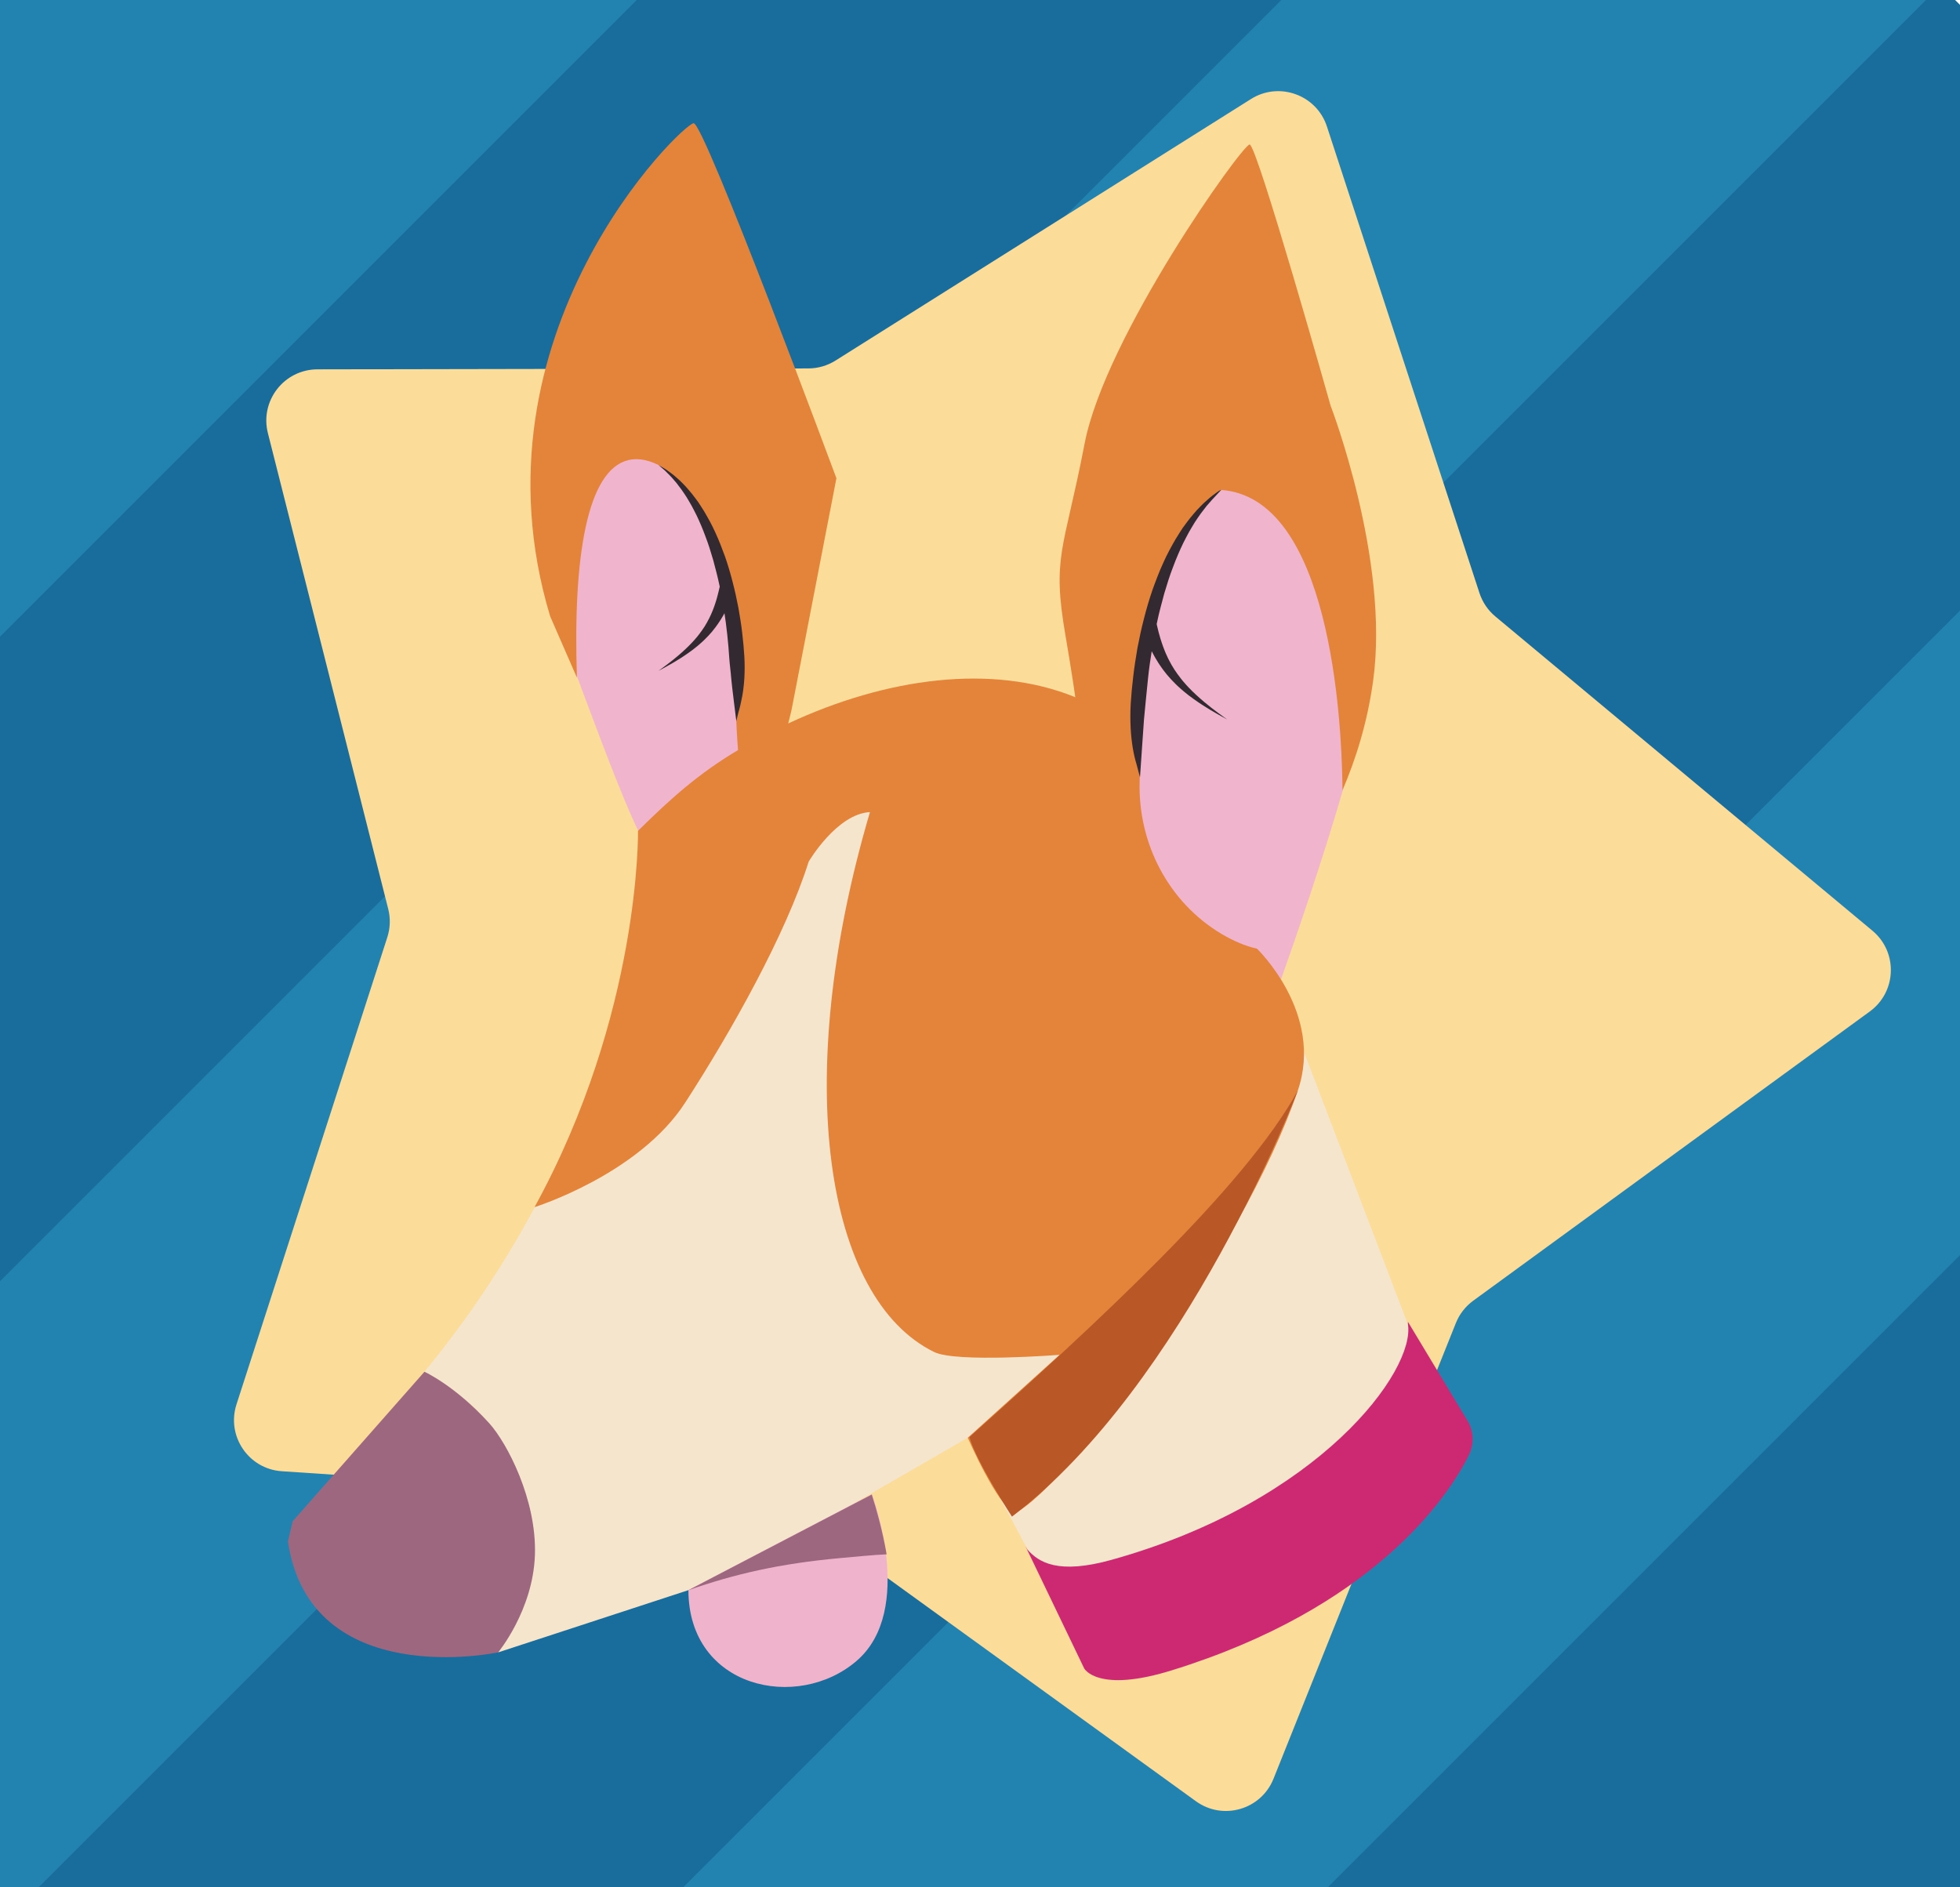 <?xml version="1.0" encoding="UTF-8" standalone="no"?>
<svg width="645px" height="621px" viewBox="0 0 645 621" version="1.1" xmlns="http://www.w3.org/2000/svg" xmlns:xlink="http://www.w3.org/1999/xlink">
    <!-- Generator: Sketch 3.6.1 (26313) - http://www.bohemiancoding.com/sketch -->
    <title>Icon</title>
    <desc>Created with Sketch.</desc>
    <defs></defs>
    <g id="Page-1" stroke="none" stroke-width="1" fill="none" fill-rule="evenodd">
        <g id="Icon">
            <g id="Background" transform="translate(-316, -324)">
                <path d="M636.396,0.997 L0,637.393 L636.396,1273.79 L1272.792,637.393 L636.396,0.997 Z" id="Fill-1" fill="#186D9D"></path>
                <path d="M636.396,0.997 L0,637.393 L106.066,743.459 L742.462,107.064 L636.396,0.997 Z" id="Fill-2" fill="#2383B0"></path>
                <path d="M318.198,955.592 L212.132,849.526 L848.528,213.13 L954.594,319.196 L318.198,955.592 Z" id="Fill-3" fill="#2383B0"></path>
                <path d="M530.33,1167.724 L424.264,1061.658 L1060.66,425.262 L1166.726,531.328 L530.33,1167.724 Z" id="Fill-4" fill="#2383B0"></path>
            </g>
            <path d="M253.926,494.91 L92.751,484.18 C81.8,483.451 74.454,472.62 77.826,462.176 L127.457,308.458 C128.431,305.443 128.535,302.215 127.758,299.144 L88.157,142.541 C85.467,131.901 93.497,121.567 104.472,121.547 L266.004,121.248 C269.172,121.242 272.274,120.343 274.955,118.656 L411.656,32.6 C420.943,26.753 433.253,31.197 436.664,41.629 L486.865,195.162 C487.849,198.173 489.662,200.846 492.096,202.874 L616.182,306.292 C624.613,313.318 624.19,326.399 615.323,332.866 L484.817,428.054 C482.258,429.921 480.276,432.471 479.099,435.412 L419.088,585.383 C415.011,595.573 402.44,599.213 393.549,592.778 L262.691,498.075 C260.125,496.217 257.087,495.12 253.926,494.91" id="Star" fill="#FBDC99"></path>
            <g id="Dog" transform="translate(91, 35)">
                <path d="M309.873,102.017 L258.803,233.41 L303.822,286.717 L330.177,288.351 C330.177,288.351 360.967,203.223 360.967,177.915 L330.177,102.017 L309.873,102.017 Z" id="Fill-9" fill="#F0B5CD"></path>
                <path d="M107.308,106.145 L86.706,154.681 C107.483,210.821 120.599,247.477 124.826,246.257 C125.578,246.041 125.454,235.722 125.683,233.698 C140.078,218.963 148.553,235.466 162.947,220.731 L146.222,106.145 L107.308,106.145 Z" id="Fill-11" fill="#F0B5CD"></path>
                <path d="M258.844,496.773 L381.919,426.017 L332.376,296.146 L193.175,217.851 L110.137,301.687 C104.795,319.307 96.718,340.677 84.257,363.651 C72.529,385.273 59.903,402.814 48.677,416.443 C53.537,419.429 70.41,428.699 77.342,445.484 C84.42,462.621 84.006,462.135 84.42,476.572 C84.833,491.01 77.725,498.352 72.923,508.8 L147.072,484.541 C173.873,469.079 200.674,453.616 227.474,438.153" id="Fill-13" fill="#F5E5CD"></path>
                <path d="M320.233,12.553 C317.819,12.553 272.727,75.663 265.926,110.987 C259.125,146.31 255.079,147.912 259.652,174.273 C261.417,184.45 263.181,196.253 262.812,194.433 C235.577,183.329 200.705,188.007 168.382,203.092 C169.072,200.41 169.477,198.648 169.477,198.648 L184.248,122.387 C184.248,122.387 140.836,5.55 137.275,5.55 C133.715,5.55 62.016,74.735 90.041,167.807 L98.853,188.002 C97.519,148.126 102.221,119.694 115.76,116.424 C118.241,115.824 121.477,115.959 125.683,118.019 C125.683,118.019 148.911,128.732 151.161,198.648 C151.327,203.781 151.568,208.142 151.87,211.851 C138.882,219.582 129.703,227.794 118.956,238.439 C118.956,238.439 119.946,298.378 84.912,362.261 C84.912,362.261 119.14,351.548 134.451,327.921 C149.761,304.293 167.626,272.36 175.118,248.563 C175.118,248.563 184.338,232.833 195.288,232.257 C169.119,320.914 180.789,392.509 216.418,409.945 C223.752,413.534 257.679,410.871 257.679,410.871 L227.474,438.153 C227.474,438.153 237.151,460.46 242.928,462.964 C260.234,454.698 318.246,376.159 336.094,323.887 C344.792,298.412 322.647,277.208 322.647,277.208 C318.736,276.314 314.75,274.616 310.781,272.228 C293.482,261.817 283.503,242.542 284.031,222.358 L284.123,218.813 C284.123,218.813 273.059,157.795 310.912,126.243 C312.997,126.397 314.952,126.785 316.788,127.373 C349.422,137.82 350.694,213.193 350.789,225.054 C354.982,215.31 358.919,203.207 360.874,189.036 C366.38,149.133 346.874,98.508 346.874,98.508 C346.874,98.508 322.647,12.553 320.233,12.553 Z" id="Fill-15" fill="#E3843A"></path>
                <path d="M195.908,456.743 C195.908,456.743 210.406,494.762 190.917,511.573 C171.428,528.384 135.546,520.553 135.546,488.281 L195.908,456.743 Z" id="Fill-17" fill="#EFB4CC"></path>
                <path d="M228.025,437.952 C268.669,401.55 318.817,355.66 336.094,323.887 C336.094,323.887 299.346,420.439 242.018,464.117 C242.018,464.117 230.086,445.698 228.025,437.952 Z" id="Fill-19" fill="#B95727"></path>
                <path d="M135.539,488.32 C150.689,483.037 165.479,479.573 185.564,477.755 C189.633,477.387 196.9,476.665 200.767,476.528 C200.767,476.528 199.45,468.027 195.88,456.855 L135.539,488.32 Z" id="Fill-21" fill="#9E6780"></path>
                <path d="M48.677,416.442 C48.677,416.442 58.709,420.957 69.973,433.359 C75.838,439.818 85.665,458.547 85.032,476.765 C84.399,494.984 72.923,508.799 72.923,508.799 C72.923,508.799 11.135,521.88 3.754,472.3 L5.306,465.653 L48.677,416.442 Z" id="Fill-7" fill="#9E6780"></path>
                <path d="M269.274,218.301 C268.625,217.159 267.646,215.5 266.567,213.198 C264.363,208.619 261.57,201.697 259.596,192.436 C257.627,183.199 255.916,171.784 255.609,158.579 C255.448,151.981 255.632,144.942 256.312,137.555 C256.404,136.632 256.495,135.703 256.589,134.769 L256.736,133.319 L256.913,131.937 C257.029,131.012 257.149,130.082 257.267,129.146 C257.411,128.188 257.555,127.225 257.7,126.256 C258.283,122.367 259.024,118.481 259.875,114.495 C263.318,98.591 269.149,81.831 277.356,65.112 C281.442,56.784 286.147,48.389 291.442,40.176 C294.116,36.077 296.947,32.014 299.937,28.006 C301.426,25.999 302.964,24.011 304.541,22.039 C305.32,21.046 306.132,20.074 306.935,19.092 C307.714,18.14 308.498,17.185 309.281,16.229 C310.872,14.284 312.548,12.235 314.531,10.232 C315.029,9.733 315.543,9.236 316.086,8.747 C316.361,8.504 316.627,8.258 316.918,8.02 L317.348,7.662 C317.635,7.418 317.904,7.093 318.712,6.509 C319.168,6.205 319.767,5.846 320.652,5.61 C321.502,5.378 322.543,5.368 323.274,5.533 C323.702,5.612 323.957,5.707 324.288,5.822 C324.587,5.936 324.793,6.04 325.043,6.164 C325.264,6.28 325.423,6.381 325.613,6.498 C327.038,7.593 326.106,6.897 326.469,7.184 C326.401,7.1 327.058,7.791 327.255,8.124 C327.603,8.635 327.752,8.968 327.786,9.052 L328.166,10.004 C328.519,11.072 328.649,11.808 328.793,12.56 C328.925,13.295 329.026,13.984 329.118,14.64 L329.341,16.198 L329.745,17.989 C330.308,20.467 330.875,22.952 331.442,25.445 C333.745,35.436 336.077,45.548 338.425,55.741 C343.207,76.088 348.291,96.703 353.741,117.208 C356.445,127.465 359.204,137.715 362.094,147.857 C363.538,152.929 365.017,157.977 366.541,162.991 C367.274,165.576 368.144,167.678 368.75,171.219 C369.257,174.254 369.315,177.342 369.041,180.296 C368.485,186.235 366.759,191.545 365.202,196.495 C363.644,201.431 361.959,206.433 360.255,211.291 C358.546,216.172 356.786,220.992 355.01,225.759 C354.115,228.137 353.223,230.507 352.334,232.868 C351.875,234.058 351.418,235.246 350.962,236.431 C350.502,237.595 350.043,238.757 349.586,239.917 C345.92,249.192 342.313,258.312 338.784,267.239 C336.937,271.846 335.062,275.923 334.387,279.859 C334.216,280.839 334.12,281.805 334.082,282.764 C334.079,283.241 334.065,283.72 334.099,284.193 C334.122,284.665 334.223,285.661 334.223,285.661 C334.452,287.544 334.986,289.633 335.604,291.745 C336.887,296.128 338.151,300.452 339.397,304.711 C340.651,308.956 341.911,313.129 343.173,317.227 C345.707,325.417 348.224,333.311 350.721,340.864 C355.716,355.956 360.63,369.719 365.245,381.778 C369.853,393.851 374.252,404.218 377.863,412.765 C378.762,414.904 379.613,416.929 380.414,418.835 C380.81,419.791 381.193,420.717 381.563,421.612 C381.745,422.05 381.923,422.48 382.099,422.902 C382.288,423.331 382.476,423.753 382.659,424.167 C384.099,427.491 385.307,430.327 386.238,432.651 C388.13,437.284 389.017,439.818 389.017,439.818 C389.017,439.818 387.486,437.614 384.842,433.365 C383.507,431.248 381.92,428.606 380.072,425.491 C379.844,425.1 379.613,424.701 379.377,424.295 C379.144,423.873 378.908,423.444 378.668,423.007 C378.199,422.152 377.714,421.268 377.214,420.355 C376.26,418.505 375.247,416.539 374.176,414.462 C369.995,406.103 365.382,395.731 360.372,383.724 C355.373,371.701 350.053,358.051 344.584,342.993 C339.087,327.975 333.634,311.454 328.154,294.015 C327.442,291.758 326.738,289.395 326.337,286.686 L326.158,285.205 C326.06,284.006 326.055,283.32 326.048,282.633 C326.065,281.262 326.173,279.895 326.373,278.558 C327.197,273.187 329.308,268.527 330.892,264.197 C334.279,255.216 337.74,246.04 341.26,236.708 C341.7,235.542 342.142,234.373 342.584,233.202 C343.01,232.045 343.437,230.885 343.865,229.723 C344.712,227.366 345.563,225.001 346.418,222.627 C348.108,217.876 349.776,213.088 351.389,208.256 C353.019,203.407 354.531,198.59 356.065,193.619 C357.606,188.688 359.036,183.963 359.416,179.444 C359.611,177.186 359.548,174.987 359.182,172.837 C358.973,171.17 357.966,168.316 357.221,165.848 C355.651,160.781 354.13,155.688 352.644,150.577 C349.675,140.353 346.837,130.075 344.077,119.77 C338.615,99.146 333.529,78.439 328.748,58.006 C326.329,47.749 324.103,37.651 321.87,27.617 C321.322,25.101 320.774,22.593 320.229,20.093 L319.812,18.152 C319.688,17.508 319.668,17.257 319.615,16.883 C319.416,15.331 319.336,14.764 319.248,14.25 C319.166,13.754 319.048,13.244 319.002,13.109 C319.45,13.894 320.055,14.426 319.861,14.242 C320.104,14.427 319.079,13.593 320.363,14.614 C320.632,14.766 320.7,14.791 320.849,14.851 C321.031,14.923 321.14,14.947 321.409,15.01 C321.832,15.095 322.548,15.117 323.094,14.951 C323.671,14.793 323.991,14.593 324.183,14.46 C324.476,14.241 323.646,14.959 323.646,14.959 L323.103,15.407 C322.902,15.565 322.705,15.745 322.507,15.917 C322.111,16.266 321.716,16.641 321.324,17.026 C319.752,18.582 318.226,20.392 316.646,22.294 C315.839,23.258 315.036,24.221 314.233,25.181 C313.457,26.115 312.671,27.037 311.916,27.983 C310.389,29.858 308.899,31.75 307.452,33.663 C304.548,37.481 301.795,41.358 299.188,45.275 C293.942,53.107 289.286,61.032 285.166,69.041 C276.93,84.989 271.086,101.03 267.382,116.227 C266.464,120.02 265.639,123.791 264.993,127.439 C264.832,128.354 264.67,129.263 264.509,130.168 C264.365,131.1 264.221,132.027 264.077,132.948 L263.865,134.325 L263.7,135.629 C263.586,136.524 263.473,137.413 263.361,138.297 C262.517,145.374 262.159,152.143 262.142,158.507 C262.094,171.244 263.454,182.331 265.116,191.337 C266.818,200.393 268.156,207.508 269.067,212.36 C269.272,213.591 269.442,214.688 269.642,215.63 C269.803,216.582 269.938,217.383 270.046,218.028 C270.238,219.327 270.313,220.005 270.313,220.005 C270.313,220.005 269.945,219.43 269.274,218.301 Z" id="Fill-23"></path>
                <path d="M257.595,193.583 C255.944,193.247 253.916,193.05 251.629,192.717 C250.479,192.575 249.276,192.359 247.979,192.25 C246.688,192.123 245.33,191.99 243.914,191.851 C243.208,191.78 242.487,191.707 241.753,191.633 C241.018,191.566 240.263,191.552 239.499,191.508 C237.976,191.416 236.4,191.32 234.781,191.222 C233.163,191.141 231.495,191.171 229.797,191.139 C228.949,191.126 228.092,191.113 227.226,191.1 C226.361,191.089 225.487,191.148 224.607,191.168 C222.848,191.223 221.061,191.279 219.252,191.335 C217.45,191.477 215.626,191.62 213.787,191.765 C211.945,191.844 210.115,192.191 208.265,192.393 C206.417,192.625 204.559,192.822 202.731,193.214 C200.896,193.553 199.054,193.858 197.231,194.214 C195.425,194.646 193.626,195.077 191.841,195.503 C190.04,195.876 188.322,196.484 186.592,196.973 C184.878,197.514 183.141,197.927 181.518,198.576 C179.875,199.169 178.267,199.776 176.673,200.326 C175.868,200.582 175.11,200.925 174.356,201.253 C173.6,201.58 172.854,201.903 172.118,202.222 C170.655,202.881 169.182,203.428 167.843,204.129 C166.49,204.807 165.182,205.463 163.927,206.093 C162.667,206.719 161.452,207.312 160.363,207.99 C159.25,208.633 158.194,209.243 157.202,209.816 C156.211,210.395 155.267,210.918 154.418,211.436 C153.587,211.985 152.825,212.489 152.136,212.944 C149.372,214.765 147.741,215.771 147.741,215.771 L146.404,214.167 C146.404,214.167 147.8,212.835 150.336,210.565 C150.972,209.997 151.676,209.369 152.442,208.685 C153.223,208.018 154.139,207.394 155.082,206.673 C157.001,205.28 159.081,203.551 161.629,202.101 C162.878,201.331 164.179,200.529 165.526,199.698 C166.188,199.257 166.913,198.91 167.643,198.543 C168.372,198.175 169.113,197.802 169.864,197.423 C170.616,197.044 171.379,196.66 172.151,196.272 C172.922,195.881 173.7,195.476 174.524,195.156 C176.151,194.463 177.833,193.801 179.536,193.103 C181.22,192.351 183.034,191.882 184.827,191.274 C186.632,190.71 188.438,190.05 190.329,189.652 C192.206,189.201 194.097,188.746 195.997,188.29 C197.915,187.933 199.851,187.625 201.781,187.294 C203.709,186.934 205.661,186.772 207.6,186.578 C209.541,186.4 211.468,186.151 213.394,186.132 C215.316,186.075 217.222,186.018 219.106,185.962 C220.989,185.986 222.848,186.061 224.673,186.129 C225.586,186.172 226.492,186.177 227.385,186.251 C228.278,186.338 229.162,186.425 230.037,186.511 C231.784,186.705 233.495,186.834 235.148,187.07 C238.448,187.605 241.572,188.014 244.397,188.731 C245.812,189.054 247.168,189.363 248.458,189.658 C249.743,189.964 250.946,190.37 252.08,190.689 C254.348,191.35 256.311,191.933 257.873,192.55 C261.026,193.713 262.813,194.433 262.813,194.433 C262.813,194.433 260.906,194.159 257.595,193.583 Z" id="Fill-25"></path>
                <path d="M265.743,403.2 C265.065,403.923 264.223,404.82 263.222,405.887 C262.203,406.941 261.022,408.161 259.685,409.543 C254.299,415.027 246.214,422.9 235.324,432.29 C229.883,436.989 223.687,441.999 216.739,447.195 C209.793,452.39 202.121,457.818 193.623,463.167 C185.147,468.543 175.909,473.951 165.862,479.077 C155.837,484.217 144.978,489.141 133.501,493.648 C122.066,498.173 110.013,502.755 97.186,506.617 C90.777,508.559 84.159,510.28 77.326,511.644 C70.493,512.998 63.44,514.036 56.162,514.329 C48.897,514.574 41.363,514.145 33.905,512.108 C30.186,511.091 26.506,509.623 23.073,507.598 C19.635,505.618 16.444,502.982 13.783,500.043 C11.121,497.115 8.823,493.896 6.861,490.471 C4.908,487.039 3.268,483.409 2.113,479.517 C1.541,477.568 1.087,475.555 0.874,473.421 C0.694,471.286 0.623,469.025 1.517,466.49 C1.751,465.861 2.06,465.216 2.486,464.592 C2.695,464.284 2.95,463.968 3.203,463.694 L5.658,461.094 C6.969,459.706 8.284,458.315 9.601,456.921 C20.123,445.766 30.822,434.477 40.955,422.452 C51.14,410.479 60.773,397.796 69.54,384.392 C87.099,357.604 100.707,327.657 109.319,296.274 C109.875,294.318 110.345,292.338 110.863,290.372 L111.622,287.418 L112.31,284.452 C113.188,280.513 113.922,276.55 114.511,272.549 C115.685,264.556 116.236,256.481 116.236,248.424 C116.231,244.42 116.101,240.314 115.789,236.415 C115.593,234.584 115.161,232.722 114.519,230.971 C114.198,230.092 113.823,229.232 113.399,228.399 C113.186,227.982 112.96,227.572 112.724,227.169 L111.955,225.841 C109.908,222.367 107.913,218.773 106.009,215.158 C104.117,211.549 102.31,207.901 100.614,204.209 C93.84,189.443 88.704,173.999 85.798,158.278 C82.865,142.571 82.104,126.628 83.565,111.143 C84.991,95.651 88.554,80.641 93.739,66.609 C98.916,52.562 105.693,39.496 113.42,27.532 C117.294,21.554 121.418,15.85 125.795,10.468 C127.984,7.775 130.229,5.161 132.564,2.639 C133.05,2.167 132.777,2.392 133.316,1.95 C134.098,1.431 134.28,1.334 134.464,1.242 C135.216,0.899 136.032,0.717 136.844,0.702 C138.469,0.657 140.076,1.33 141.231,2.503 C141.795,3.075 142.249,3.848 142.509,4.491 L143.914,7.949 C148.943,20.186 153.801,32.009 158.465,43.359 C163.115,54.715 167.571,65.598 171.809,75.948 C176.036,86.303 180.075,96.114 183.776,105.371 C184.707,107.683 185.623,109.958 186.524,112.195 C186.757,112.776 186.99,113.354 187.221,113.93 C187.711,115.338 187.818,115.711 187.912,116.086 C188.283,117.59 188.441,119.131 188.39,120.653 C188.365,121.415 188.284,122.17 188.154,122.914 C188.055,123.483 187.956,124.05 187.858,124.614 C187.69,125.704 187.524,126.784 187.36,127.854 C187.061,130.059 186.768,132.222 186.481,134.342 C185.927,138.623 185.395,142.73 184.887,146.654 C184.341,150.586 183.779,154.336 183.219,157.897 C180.913,172.133 178.078,183.252 175.299,190.64 C173.938,194.34 172.594,197.1 171.579,198.914 C171.084,199.823 170.647,200.493 170.361,200.941 C170.076,201.389 166.858,199.892 166.858,199.892 C167.315,198.779 167.595,198.128 167.896,197.222 C168.545,195.442 169.386,192.729 170.263,189.092 C172.045,181.827 173.844,170.874 175.693,156.785 C176.18,153.266 176.645,149.545 177.129,145.635 C177.628,141.715 178.15,137.613 178.693,133.337 C178.981,131.181 179.273,128.982 179.572,126.739 C179.746,125.591 179.922,124.432 180.1,123.262 C180.197,122.7 180.294,122.135 180.392,121.567 C180.551,119.567 180.474,118.749 180.283,117.949 C179.677,116.171 179.465,115.634 179.252,115.095 C178.366,112.851 177.466,110.57 176.551,108.252 C172.867,98.987 169.048,89.089 164.992,78.667 C160.946,68.239 156.692,57.276 152.253,45.836 C147.829,34.39 143.22,22.468 138.45,10.128 C137.983,8.937 137.514,7.741 137.044,6.54 C134.49,8.957 132.282,11.457 130.128,14.037 C125.817,19.196 121.729,24.692 117.88,30.461 C110.167,41.991 103.558,54.729 98.404,68.347 C93.266,81.968 89.705,96.535 88.217,111.589 C86.695,126.636 87.328,142.151 90.085,157.494 C92.816,172.849 97.733,187.994 104.286,202.536 C105.926,206.172 107.677,209.768 109.513,213.33 C111.358,216.876 113.287,220.366 115.343,223.885 L116.095,225.191 C116.37,225.663 116.632,226.143 116.879,226.63 C117.373,227.605 117.808,228.611 118.18,229.639 C118.926,231.703 119.418,233.828 119.649,236.039 C119.973,240.245 120.081,244.283 120.079,248.426 C120.056,256.665 119.468,264.923 118.243,273.099 C117.632,277.18 116.863,281.259 115.95,285.3 L115.243,288.308 L114.466,291.293 C113.938,293.28 113.456,295.28 112.888,297.257 C104.214,329.002 90.482,359.369 72.76,386.483 C63.99,400.102 54.314,412.95 44.31,425.242 C34.265,437.504 23.91,449.241 13.65,460.647 C12.371,462.074 11.094,463.499 9.82,464.92 L7.912,467.052 C7.169,467.974 7.065,468.194 6.977,468.458 C6.607,469.534 6.575,471.174 6.776,472.781 C6.974,474.411 7.382,476.091 7.909,477.743 C10.079,484.368 13.892,490.608 18.586,495.579 C23.198,500.548 29.24,503.64 35.735,505.342 C42.236,507.053 49.106,507.413 55.865,507.112 C69.446,506.507 82.642,503.366 95.181,499.812 C107.74,496.189 119.661,491.819 131.091,487.448 C153.961,479.01 173.913,468.917 190.952,458.818 C199.466,453.761 207.233,448.683 214.299,443.812 C221.353,438.923 227.668,434.189 233.307,429.824 C238.934,425.442 243.837,421.37 248.062,417.777 C252.267,414.161 255.78,411.004 258.616,408.435 C260.03,407.146 261.28,406.008 262.359,405.025 C263.425,404.023 264.321,403.18 265.043,402.501 C266.488,401.143 267.233,400.443 267.233,400.443 C267.799,401.008 267.099,401.754 265.743,403.2 Z" id="Fill-27"></path>
                <path d="M232.272,434.996 C232.272,434.996 232.382,435.353 232.589,436.023 C232.791,436.722 233.11,437.616 233.498,438.785 C233.915,439.972 234.431,441.412 235.102,443.044 C235.752,444.683 236.584,446.499 237.484,448.494 C239.297,452.48 241.693,457.044 244.372,461.941 C245.037,463.169 245.713,464.417 246.398,465.68 C247.093,466.929 247.797,468.194 248.506,469.468 C249.935,472.02 251.399,474.609 252.898,477.18 C255.887,482.327 258.955,487.44 261.84,492.237 C263.29,494.626 264.691,496.936 266.02,499.127 C267.372,501.316 268.651,503.386 269.831,505.297 C272.189,509.119 274.077,512.358 275.429,514.604 C276.754,516.869 277.511,518.164 277.511,518.164 C277.511,518.164 276.563,517.002 274.903,514.969 C273.272,512.916 270.897,510.015 268.139,506.47 C266.762,504.696 265.269,502.775 263.691,500.742 C262.103,498.671 260.519,496.492 258.859,494.213 C255.553,489.662 252.111,484.741 248.803,479.72 C247.15,477.208 245.511,474.685 243.94,472.172 C243.163,470.906 242.392,469.65 241.631,468.409 C240.887,467.166 240.152,465.938 239.43,464.73 C236.584,459.872 234.02,455.213 232.013,451.081 C230.996,449.022 230.169,447.074 229.462,445.331 C228.75,443.591 228.195,442.039 227.747,440.757 C227.307,439.444 226.99,438.384 226.812,437.733 C226.621,437.059 226.519,436.699 226.519,436.699 L232.272,434.996 Z" id="Fill-29"></path>
                <path d="M171.274,475.241 C171.276,475.236 171.226,475.358 171.199,475.453 C171.154,475.596 171.087,475.805 171.002,476.072 C170.916,476.372 170.81,476.736 170.69,477.153 C170.563,477.572 170.461,478.073 170.317,478.605 C170.203,479.151 170.059,479.736 169.941,480.373 C169.804,481.004 169.709,481.682 169.584,482.385 C169.452,483.086 169.401,483.826 169.275,484.573 C169.203,485.326 169.104,486.094 169.052,486.868 C169.004,487.642 168.913,488.422 168.895,489.193 C168.887,489.962 168.81,490.729 168.808,491.47 C168.813,492.211 168.793,492.933 168.778,493.623 C168.787,494.313 168.795,494.965 168.802,495.567 C168.796,496.782 168.842,497.799 168.861,498.517 C168.878,499.235 168.87,499.654 168.87,499.654 C168.87,499.654 168.679,499.288 168.378,498.631 C168.103,497.969 167.606,497.041 167.213,495.867 C167.002,495.283 166.763,494.649 166.551,493.967 C166.353,493.283 166.14,492.557 165.945,491.799 C165.754,491.041 165.587,490.246 165.43,489.436 C165.269,488.625 165.175,487.79 165.046,486.954 C164.949,486.117 164.901,485.271 164.831,484.437 C164.804,483.601 164.78,482.776 164.803,481.974 C164.829,480.37 164.997,478.862 165.213,477.573 C165.442,476.281 165.726,475.208 165.981,474.448 C166.112,474.052 166.217,473.786 166.325,473.522 C166.417,473.309 166.465,473.195 166.465,473.195 L171.274,475.241 Z" id="Fill-33"></path>
                <path d="M250.4,254.625 C249.669,255.713 248.893,256.769 248.093,257.795 C247.286,258.815 246.478,259.837 245.641,260.832 L243.074,263.759 C242.217,264.735 241.315,265.663 240.414,266.594 L237.695,269.372 C236.774,270.284 235.815,271.149 234.875,272.041 L232.005,274.659 C231.063,275.553 230.048,276.353 229.055,277.183 C227.073,278.849 225.032,280.447 223.007,282.067 L219.87,284.366 C218.835,285.147 217.761,285.875 216.684,286.599 L213.455,288.776 L210.148,290.839 C209.056,291.543 207.932,292.197 206.795,292.832 L203.4,294.757 L205.499,290.481 C205.415,289.99 205.415,290.091 205.393,290.012 C205.356,289.935 205.37,289.966 205.37,289.974 C205.371,289.983 205.369,289.995 205.365,290.007 L205.413,290.108 C205.447,290.238 205.588,290.445 205.707,290.647 C205.989,291.063 206.356,291.531 206.811,291.99 C207.208,292.462 207.795,292.897 208.275,293.365 C208.845,293.796 209.399,294.243 209.988,294.673 L211.808,295.971 L213.75,297.195 C214.385,297.62 215.092,297.967 215.766,298.356 C216.455,298.726 217.12,299.128 217.825,299.495 L219.927,300.615 C220.623,301 221.343,301.349 222.068,301.69 C222.791,302.038 223.518,302.375 224.234,302.755 C224.947,303.137 225.685,303.471 226.42,303.815 L228.63,304.849 C229.36,305.221 230.096,305.584 230.844,305.916 C232.337,306.589 233.821,307.318 235.306,308.084 L235.183,308.57 L230.443,307.332 C228.858,306.94 227.307,306.421 225.736,305.971 C224.162,305.529 222.623,304.971 221.077,304.44 C220.302,304.178 219.53,303.908 218.773,303.594 L216.489,302.693 C215.721,302.411 214.988,302.036 214.236,301.711 C213.493,301.365 212.73,301.062 212.009,300.668 L209.819,299.538 L207.694,298.279 C207.001,297.834 206.327,297.353 205.645,296.889 C205.009,296.353 204.319,295.89 203.729,295.295 C203.108,294.738 202.534,294.122 202.01,293.454 C201.759,293.111 201.5,292.772 201.296,292.385 C201.181,292.202 201.086,292.002 201,291.793 C200.904,291.582 200.835,291.394 200.774,291.099 L200.715,290.815 L200.998,290.64 C203.168,289.305 205.378,288.036 207.514,286.646 C209.665,285.279 211.806,283.899 213.923,282.481 C216.062,281.094 218.134,279.608 220.237,278.168 C222.302,276.675 224.39,275.212 226.422,273.673 C228.476,272.161 230.488,270.596 232.506,269.038 C234.506,267.457 236.5,265.868 238.468,264.245 C240.431,262.62 242.394,260.991 244.333,259.336 C246.265,257.673 248.186,255.993 250.056,254.263 L250.4,254.625 Z" id="Fill-35"></path>
                <path d="M206.492,288.513 C206.492,288.513 206.685,288.617 207.046,288.811 C207.385,288.996 207.921,289.267 208.613,289.612 C210,290.287 212.006,291.246 214.485,292.261 C215.714,292.792 217.076,293.297 218.51,293.854 C219.953,294.383 221.483,294.93 223.078,295.459 C224.682,295.958 226.33,296.524 228.039,296.974 C228.891,297.213 229.75,297.453 230.612,297.695 C231.482,297.905 232.356,298.117 233.23,298.328 C234.974,298.778 236.742,299.113 238.483,299.456 C240.219,299.835 241.952,300.049 243.624,300.317 C245.294,300.609 246.925,300.732 248.47,300.904 C249.244,300.984 249.996,301.06 250.724,301.135 C251.454,301.174 252.16,301.211 252.837,301.247 C254.193,301.31 255.439,301.407 256.543,301.424 C257.649,301.421 258.612,301.419 259.406,301.417 C260.997,301.414 261.906,301.412 261.906,301.412 C261.906,301.412 261,301.492 259.416,301.632 C258.623,301.702 257.659,301.787 256.553,301.885 C255.445,301.964 254.193,301.974 252.826,302.029 C252.141,302.051 251.428,302.074 250.69,302.098 C249.952,302.087 249.189,302.075 248.405,302.062 C246.836,302.023 245.174,302.039 243.465,301.891 C241.755,301.767 239.976,301.7 238.188,301.468 C236.394,301.273 234.567,301.086 232.757,300.783 C231.848,300.644 230.94,300.506 230.035,300.368 C229.136,300.197 228.24,300.028 227.351,299.86 C225.565,299.549 223.836,299.119 222.148,298.748 C220.469,298.348 218.853,297.922 217.322,297.506 C215.8,297.062 214.352,296.661 213.035,296.222 C210.386,295.395 208.21,294.578 206.682,293.99 C205.922,293.689 205.32,293.448 204.892,293.261 C204.487,293.086 204.271,292.992 204.271,292.992 L206.492,288.513 Z" id="Fill-37"></path>
                <path d="M140.054,295.925 C139.995,295.467 139.9,295.014 139.778,294.569 C138.302,289.214 128.396,255.581 120.947,288.925 C112.934,324.792 144.143,327.69 140.054,295.925" id="Fill-39"></path>
                <path d="M110.205,266.379 C110.205,266.379 110.288,266.261 110.443,266.039 C110.614,265.794 110.864,265.455 111.174,265.064 C111.48,264.655 111.885,264.2 112.333,263.661 C112.808,263.149 113.317,262.55 113.93,261.953 C114.531,261.345 115.192,260.699 115.935,260.064 C116.646,259.397 117.482,258.787 118.311,258.128 C119.174,257.508 120.076,256.881 121.024,256.301 C122.001,255.761 122.947,255.149 123.995,254.714 L125.526,254.012 C126.051,253.813 126.583,253.639 127.103,253.455 C127.63,253.287 128.131,253.067 128.66,252.949 C129.186,252.827 129.705,252.706 130.216,252.587 C131.224,252.306 132.237,252.225 133.183,252.115 C133.657,252.065 134.115,252 134.56,251.967 C135.007,251.969 135.44,251.971 135.855,251.972 C136.683,251.992 137.438,251.946 138.104,252.019 C138.767,252.104 139.346,252.177 139.822,252.237 C140.768,252.358 141.309,252.427 141.309,252.427 C141.309,252.427 140.763,252.42 139.809,252.409 C139.334,252.403 138.758,252.396 138.097,252.388 C137.439,252.391 136.698,252.523 135.894,252.596 C135.494,252.64 135.076,252.686 134.645,252.734 C134.218,252.816 133.781,252.93 133.332,253.031 C132.434,253.242 131.485,253.425 130.554,253.807 C130.085,253.974 129.608,254.145 129.125,254.317 C128.642,254.482 128.188,254.75 127.714,254.963 C127.247,255.191 126.775,255.42 126.302,255.65 L124.949,256.472 C124.027,256.98 123.208,257.661 122.368,258.257 C121.554,258.894 120.789,259.569 120.063,260.227 C119.368,260.926 118.671,261.565 118.089,262.255 C117.477,262.912 116.942,263.572 116.459,264.187 C115.966,264.791 115.569,265.389 115.195,265.896 C114.852,266.423 114.534,266.873 114.312,267.258 C114.071,267.644 113.909,267.931 113.808,268.118 C113.693,268.329 113.632,268.442 113.632,268.442 L110.205,266.379 Z" id="Fill-41"></path>
                <path d="M283.007,216.471 C282.564,215.064 282.15,213.331 281.803,211.324 C281.474,209.319 281.199,207.043 281.077,204.559 C280.953,202.074 280.939,199.381 281.104,196.544 C281.271,193.707 281.554,190.726 281.926,187.652 C282.276,184.576 282.774,181.415 283.323,178.211 C283.93,175.016 284.626,171.785 285.459,168.585 C286.262,165.38 287.209,162.204 288.263,159.122 C289.373,156.055 290.504,153.052 291.809,150.227 C293.058,147.382 294.529,144.745 295.957,142.281 C296.69,141.058 297.46,139.899 298.184,138.773 C298.99,137.694 299.733,136.634 300.506,135.659 C301.314,134.709 302.045,133.77 302.813,132.937 C303.597,132.116 304.332,131.335 305.057,130.635 C305.81,129.967 306.515,129.341 307.166,128.763 C307.827,128.199 308.488,127.741 309.061,127.308 C310.19,126.418 310.932,126.171 310.932,126.171 C310.932,126.171 308.42,128.855 307.85,129.486 C307.291,130.124 306.687,130.815 306.041,131.553 C305.428,132.317 304.819,133.165 304.142,134.022 C303.487,134.899 302.877,135.882 302.2,136.868 C301.556,137.88 300.948,138.977 300.287,140.083 C299.687,141.231 299.035,142.395 298.429,143.627 C297.238,146.104 296.079,148.758 295.042,151.572 C293.947,154.361 293.027,157.328 292.131,160.346 C291.322,163.394 290.455,166.476 289.805,169.617 C289.1,172.743 288.561,175.908 288.048,179.022 C287.552,182.14 287.104,185.216 286.799,188.209 C286.463,191.198 285.459,201.857 285.459,201.857 L284.149,220.795" id="Fill-45" fill="#322931"></path>
                <path d="M289.643,170.434 C289.643,170.434 289.795,171.059 290.06,172.153 C290.126,172.425 290.2,172.727 290.28,173.056 C290.367,173.364 290.461,173.697 290.562,174.053 C290.756,174.766 290.985,175.573 291.292,176.448 C291.565,177.336 291.929,178.262 292.317,179.247 C292.495,179.748 292.743,180.226 292.965,180.734 C293.193,181.24 293.422,181.761 293.702,182.262 C293.977,182.767 294.232,183.298 294.535,183.809 C294.844,184.317 295.156,184.832 295.471,185.351 C296.153,186.356 296.849,187.386 297.642,188.35 C298.018,188.848 298.42,189.326 298.84,189.788 C299.26,190.25 299.648,190.741 300.092,191.174 C300.526,191.619 300.956,192.061 301.381,192.497 C301.826,192.916 302.266,193.331 302.699,193.738 C303.553,194.569 304.459,195.287 305.28,196.016 C306.135,196.707 306.943,197.361 307.689,197.964 C309.217,199.129 310.497,200.1 311.417,200.746 C312.329,201.405 312.851,201.781 312.851,201.781 C312.851,201.781 312.288,201.47 311.302,200.928 C310.308,200.396 308.918,199.587 307.246,198.608 C306.424,198.094 305.533,197.538 304.591,196.949 C303.676,196.317 302.67,195.702 301.698,194.963 C301.205,194.601 300.704,194.233 300.197,193.86 C299.705,193.464 299.206,193.064 298.704,192.66 C298.19,192.268 297.724,191.809 297.227,191.38 C296.73,190.95 296.246,190.5 295.785,190.024 C294.826,189.109 293.949,188.106 293.085,187.113 C292.677,186.595 292.272,186.082 291.872,185.575 C291.477,185.063 291.131,184.526 290.766,184.012 C290.394,183.5 290.078,182.97 289.763,182.452 C289.454,181.932 289.12,181.434 288.861,180.921 C288.31,179.908 287.791,178.944 287.381,178.03 C286.938,177.131 286.576,176.275 286.263,175.508 C286.104,175.126 285.955,174.768 285.817,174.438 C285.697,174.12 285.587,173.828 285.487,173.564 C285.092,172.51 284.865,171.908 284.865,171.908 L289.643,170.434 Z" id="Fill-47" fill="#322931"></path>
                <path d="M149.627,188.231 C149.479,186.124 149.146,183.867 148.977,181.453 C148.817,179.038 148.628,176.489 148.326,173.861 C148.053,171.231 147.683,168.523 147.255,165.779 C146.813,163.039 146.345,160.255 145.732,157.505 C145.168,154.74 144.409,152.031 143.711,149.346 C142.934,146.69 142.135,144.078 141.183,141.623 C140.282,139.144 139.279,136.805 138.244,134.621 C137.718,133.535 137.15,132.509 136.629,131.496 C136.055,130.52 135.528,129.552 134.968,128.658 C134.379,127.787 133.848,126.918 133.278,126.143 C132.696,125.373 132.144,124.643 131.625,123.957 C131.063,123.303 130.536,122.69 130.049,122.124 C129.552,121.564 129.038,121.11 128.609,120.655 C127.759,119.733 126.964,119.153 126.465,118.7 C125.955,118.256 125.683,118.019 125.683,118.019 C125.683,118.019 125.994,118.201 126.576,118.541 C127.146,118.9 128.044,119.355 129.049,120.131 C129.559,120.508 130.145,120.908 130.733,121.401 C131.312,121.907 131.94,122.455 132.61,123.04 C133.255,123.652 133.909,124.337 134.607,125.058 C135.291,125.789 135.942,126.614 136.661,127.449 C137.35,128.306 138.013,129.238 138.732,130.187 C139.377,131.178 140.063,132.198 140.717,133.275 C141.989,135.446 143.303,137.768 144.417,140.278 C145.579,142.769 146.588,145.418 147.578,148.123 C148.523,150.841 149.361,153.644 150.078,156.473 C150.821,159.297 151.44,162.148 151.985,164.967 C152.478,167.794 152.941,170.583 153.246,173.3 C153.568,176.014 153.81,178.647 153.953,181.152 C154.099,183.657 154.073,186.036 153.948,188.231 C153.823,190.425 153.556,192.436 153.24,194.205 C152.906,195.977 152.405,198.232 151.985,199.471 L151.308,202.31 C151.308,202.31 149.791,190.342 149.627,188.231 Z" id="Fill-49" fill="#322931"></path>
                <path d="M150.626,159.55 C150.626,159.55 150.423,160.079 150.066,161.005 C149.899,161.458 149.665,162.037 149.367,162.721 C149.083,163.399 148.756,164.157 148.358,164.951 C147.988,165.758 147.523,166.609 147.028,167.504 C146.514,168.389 145.96,169.318 145.317,170.231 C144.695,171.159 143.978,172.062 143.242,172.965 C142.47,173.839 141.686,174.721 140.831,175.525 C140.419,175.943 139.988,176.338 139.546,176.714 C139.103,177.091 138.689,177.493 138.232,177.836 C137.343,178.555 136.457,179.236 135.571,179.85 C134.707,180.496 133.815,181.031 133.001,181.582 C132.167,182.095 131.376,182.58 130.648,183.028 C129.166,183.879 127.936,184.583 127.055,185.044 C126.181,185.515 125.683,185.785 125.683,185.785 C125.683,185.785 126.139,185.449 126.939,184.862 C127.746,184.286 128.868,183.421 130.206,182.384 C130.857,181.847 131.565,181.265 132.314,180.649 C133.03,180.002 133.823,179.363 134.57,178.625 C135.34,177.915 136.096,177.146 136.843,176.351 C137.231,175.967 137.567,175.532 137.933,175.123 C138.298,174.714 138.649,174.291 138.975,173.85 C139.662,172.998 140.266,172.089 140.856,171.202 C141.41,170.29 141.94,169.391 142.381,168.481 C142.844,167.586 143.222,166.684 143.571,165.829 C143.904,164.963 144.215,164.15 144.447,163.369 C144.709,162.599 144.904,161.891 145.067,161.265 C145.242,160.653 145.385,160.092 145.494,159.594 C145.72,158.628 145.849,158.076 145.849,158.076 L150.626,159.55 Z" id="Fill-51" fill="#322931"></path>
                <path d="M372.319,400 L372.319,400.783 C374.864,416.017 343.397,459.207 274.815,478.332 C257.148,483.259 250.797,479.154 247.06,474.905 L246.446,473.83 L265.792,514.076 C265.792,514.076 270.109,522.274 294.461,514.745 C360.456,494.341 385.358,458.178 392.406,443.817 C394.054,440.459 394.008,436.526 392.311,433.193 L372.319,400 Z" id="Fill-61" fill="#CD2973"></path>
            </g>
        </g>
    </g>
</svg>